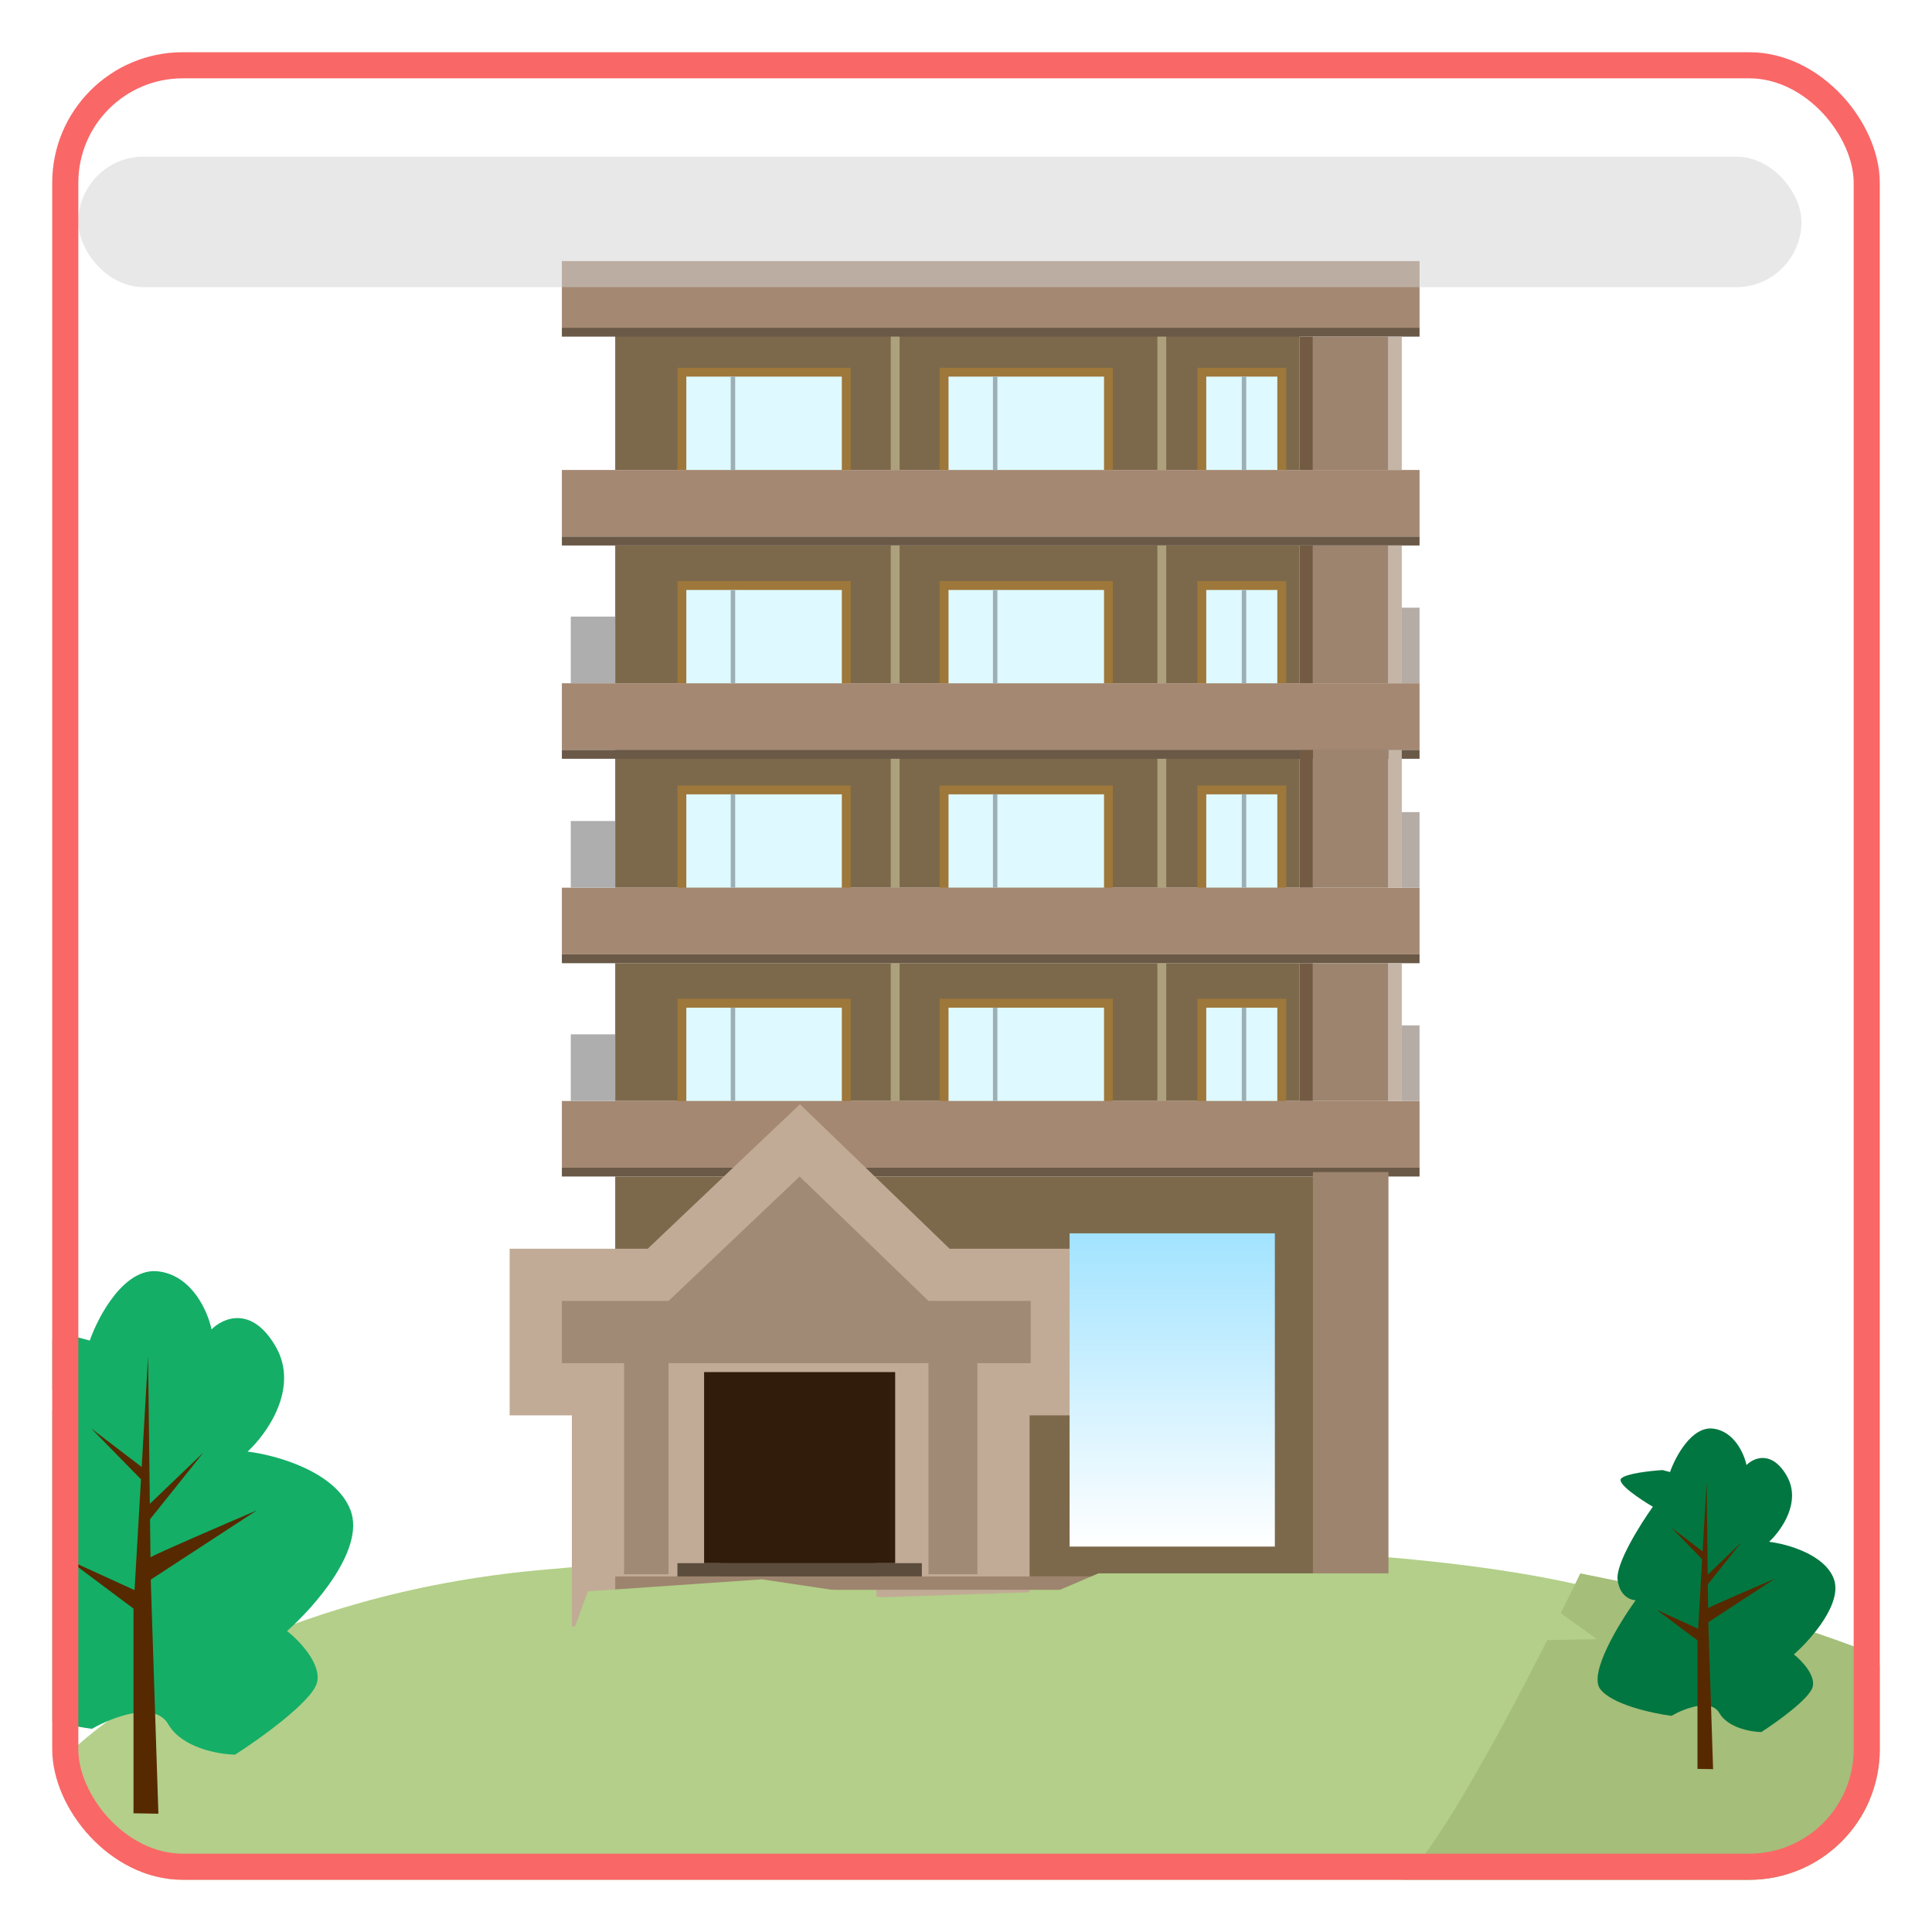 <svg width="74" height="74" viewBox="0 0 74 74" fill="none" xmlns="http://www.w3.org/2000/svg">
<g filter="url(#filter0_d_231_6187)">
<g clip-path="url(#clip0_231_6187)">
<rect x="2" y="1" width="70" height="70" rx="5" fill="white"/>
<path d="M2.347 66.455V71.028H73.981C74.059 68.741 73.935 63.986 72.822 63.254C71.431 62.34 70.272 62.111 60.999 59.825C51.726 57.538 33.18 57.996 20.662 59.139C10.647 60.053 4.279 64.397 2.347 66.455Z" fill="#B3CF89"/>
<path d="M53.681 71.028C55.192 69.875 58.875 62.705 60.528 59.264L64.069 59.984C66.903 60.56 70.444 61.825 71.861 62.385L71.456 71.028H53.681Z" fill="#A5BE7A"/>
<rect x="23.564" y="44.063" width="27.064" height="15.319" fill="#7C694B"/>
<rect x="21.521" y="9" width="32.851" height="2.553" fill="#A48872"/>
<rect x="23.564" y="11.723" width="26.213" height="5.277" fill="#7C694B"/>
<rect x="23.564" y="19.894" width="26.213" height="5.277" fill="#7C694B"/>
<rect x="23.564" y="27.723" width="26.213" height="5.277" fill="#7C694B"/>
<rect x="23.564" y="35.893" width="26.213" height="5.277" fill="#7C694B"/>
<rect x="21.521" y="17" width="32.851" height="2.553" fill="#A48872"/>
<rect x="21.521" y="25.17" width="32.851" height="2.553" fill="#A48872"/>
<rect x="21.521" y="33" width="32.851" height="2.553" fill="#A48872"/>
<rect x="21.521" y="41.17" width="32.851" height="2.553" fill="#A48872"/>
<rect x="21.521" y="11.553" width="32.851" height="0.34" fill="#6A5947"/>
<rect x="21.521" y="19.553" width="32.851" height="0.34" fill="#6A5947"/>
<rect x="21.521" y="27.723" width="32.851" height="0.34" fill="#6A5947"/>
<rect x="21.521" y="35.553" width="32.851" height="0.34" fill="#6A5947"/>
<rect x="21.521" y="43.723" width="32.851" height="0.34" fill="#6A5947"/>
<rect x="25.947" y="13.085" width="6.638" height="3.915" fill="#9E773A"/>
<rect x="26.287" y="13.425" width="5.957" height="3.574" fill="#DEF9FF"/>
<rect x="27.989" y="13.425" width="0.17" height="3.574" fill="#9CAFB5"/>
<rect x="25.947" y="21.255" width="6.638" height="3.915" fill="#9E773A"/>
<rect x="26.287" y="21.596" width="5.957" height="3.574" fill="#DEF9FF"/>
<rect x="27.989" y="21.596" width="0.17" height="3.574" fill="#9CAFB5"/>
<rect x="25.947" y="29.085" width="6.638" height="3.915" fill="#9E773A"/>
<rect x="26.287" y="29.425" width="5.957" height="3.574" fill="#DEF9FF"/>
<rect x="27.989" y="29.425" width="0.17" height="3.574" fill="#9CAFB5"/>
<rect x="25.947" y="37.255" width="6.638" height="3.915" fill="#9E773A"/>
<rect x="26.287" y="37.596" width="5.957" height="3.574" fill="#DEF9FF"/>
<rect x="27.989" y="37.596" width="0.17" height="3.574" fill="#9CAFB5"/>
<rect x="35.989" y="13.085" width="6.638" height="3.915" fill="#9E773A"/>
<rect x="36.33" y="13.425" width="5.957" height="3.574" fill="#DEF9FF"/>
<rect x="38.032" y="13.425" width="0.17" height="3.574" fill="#9CAFB5"/>
<rect x="35.989" y="21.255" width="6.638" height="3.915" fill="#9E773A"/>
<rect x="36.33" y="21.596" width="5.957" height="3.574" fill="#DEF9FF"/>
<rect x="38.032" y="21.596" width="0.17" height="3.574" fill="#9CAFB5"/>
<rect x="35.989" y="29.085" width="6.638" height="3.915" fill="#9E773A"/>
<rect x="36.33" y="29.425" width="5.957" height="3.574" fill="#DEF9FF"/>
<rect x="38.032" y="29.425" width="0.17" height="3.574" fill="#9CAFB5"/>
<rect x="35.989" y="37.255" width="6.638" height="3.915" fill="#9E773A"/>
<rect x="36.33" y="37.596" width="5.957" height="3.574" fill="#DEF9FF"/>
<rect x="38.032" y="37.596" width="0.17" height="3.574" fill="#9CAFB5"/>
<rect x="45.862" y="13.085" width="3.404" height="3.915" fill="#9E773A"/>
<rect x="46.202" y="13.425" width="2.723" height="3.574" fill="#DEF9FF"/>
<rect x="47.564" y="13.425" width="0.17" height="3.574" fill="#9CAFB5"/>
<rect x="45.862" y="21.255" width="3.404" height="3.915" fill="#9E773A"/>
<rect x="46.202" y="21.596" width="2.723" height="3.574" fill="#DEF9FF"/>
<rect x="47.564" y="21.596" width="0.17" height="3.574" fill="#9CAFB5"/>
<rect x="45.862" y="29.085" width="3.404" height="3.915" fill="#9E773A"/>
<rect x="46.202" y="29.425" width="2.723" height="3.574" fill="#DEF9FF"/>
<rect x="47.564" y="29.425" width="0.17" height="3.574" fill="#9CAFB5"/>
<rect x="45.862" y="37.255" width="3.404" height="3.915" fill="#9E773A"/>
<rect x="46.202" y="37.596" width="2.723" height="3.574" fill="#DEF9FF"/>
<rect x="47.564" y="37.596" width="0.17" height="3.574" fill="#9CAFB5"/>
<path d="M31.322 43.344L35.968 47.829H40.478V52.212H38.436V60.298H34.563V52.212H26.606V60.298H22.904V52.212H20.521V47.829H25.208L29.939 43.338L30.634 42.679L31.322 43.344Z" fill="#A08A75" stroke="#C1AB96" stroke-width="2"/>
<rect x="34.117" y="11.894" width="0.34" height="5.106" fill="#ADA07D"/>
<rect x="34.117" y="19.894" width="0.34" height="5.277" fill="#ADA07D"/>
<rect x="34.117" y="28.064" width="0.34" height="4.936" fill="#ADA07D"/>
<rect x="34.117" y="35.893" width="0.34" height="5.277" fill="#ADA07D"/>
<rect x="44.33" y="11.894" width="0.34" height="5.106" fill="#ADA07D"/>
<rect x="44.33" y="19.894" width="0.34" height="5.277" fill="#ADA07D"/>
<rect x="44.33" y="28.064" width="0.34" height="4.936" fill="#ADA07D"/>
<rect x="44.33" y="35.893" width="0.34" height="5.277" fill="#ADA07D"/>
<rect x="50.287" y="11.894" width="2.894" height="5.106" fill="#9D846E"/>
<rect x="50.287" y="19.894" width="2.894" height="5.277" fill="#9D846E"/>
<rect x="50.287" y="27.723" width="2.894" height="5.277" fill="#9D846E"/>
<rect x="50.287" y="35.893" width="2.894" height="5.277" fill="#9D846E"/>
<rect x="49.776" y="11.894" width="0.511" height="5.106" fill="#735A43"/>
<rect x="49.776" y="19.894" width="0.511" height="5.277" fill="#735A43"/>
<rect x="49.776" y="27.723" width="0.511" height="5.277" fill="#735A43"/>
<rect x="49.776" y="35.893" width="0.511" height="5.277" fill="#735A43"/>
<rect x="53.181" y="11.894" width="0.511" height="5.106" fill="#C4B5A7"/>
<rect x="53.181" y="19.894" width="0.511" height="5.277" fill="#C4B5A7"/>
<rect x="53.181" y="27.723" width="0.511" height="5.277" fill="#C4B5A7"/>
<rect x="53.181" y="35.893" width="0.511" height="5.277" fill="#C4B5A7"/>
<rect x="53.691" y="22.276" width="0.681" height="2.894" fill="#B5ACA5"/>
<rect x="53.691" y="30.106" width="0.681" height="2.894" fill="#B5ACA5"/>
<rect x="53.691" y="38.276" width="0.681" height="2.894" fill="#B5ACA5"/>
<rect x="21.862" y="22.617" width="1.702" height="2.553" fill="#AEAEAE"/>
<rect x="21.862" y="30.447" width="1.702" height="2.553" fill="#AEAEAE"/>
<rect x="21.862" y="38.617" width="1.702" height="2.553" fill="#AEAEAE"/>
<rect x="40.968" y="46.239" width="7.862" height="11.999" fill="url(#paint0_linear_231_6187)"/>
<rect x="25.947" y="58.872" width="9.362" height="0.511" fill="#5B4C3C"/>
<rect x="26.968" y="51.553" width="7.319" height="7.319" fill="#311C0B"/>
<rect x="50.287" y="43.893" width="2.894" height="15.489" fill="#9D846E"/>
<rect x="23.564" y="59.383" width="29.617" height="0.511" fill="#9D846E"/>
<path d="M29.189 59.493L22.517 59.951L21.597 62.472L61.166 61.785L58.636 59.951L53.575 59.264H49.204H45.983H42.072L40.462 59.951L33.79 60.18L29.189 59.493Z" fill="#B3CF89"/>
<g filter="url(#filter1_g_231_6187)">
<path d="M6.064 47.696C4.764 47.539 3.772 49.397 3.438 50.345L2.991 50.225C2.261 50.269 0.732 50.434 0.457 50.744C0.182 51.053 1.633 52.017 2.392 52.46C1.626 53.532 0.123 55.923 0.241 56.913C0.359 57.903 1.024 58.161 1.342 58.166C0.327 59.57 -1.527 62.618 -0.825 63.573C-0.123 64.527 2.367 65.067 3.524 65.217C4.28 64.781 5.922 64.135 6.445 65.042C6.969 65.948 8.371 66.196 9.007 66.207C9.971 65.587 11.948 64.169 12.139 63.454C12.331 62.739 11.456 61.834 10.994 61.471C12.039 60.553 13.987 58.345 13.429 56.854C12.87 55.363 10.565 54.73 9.483 54.599C10.223 53.92 11.476 52.164 10.56 50.577C9.644 48.991 8.54 49.477 8.102 49.919C7.964 49.243 7.363 47.852 6.064 47.696Z" fill="#14AE67"/>
</g>
<g filter="url(#filter2_g_231_6187)">
<path d="M65.614 53.719C64.798 53.621 64.175 54.787 63.965 55.383L63.684 55.307C63.226 55.335 62.266 55.439 62.093 55.633C61.921 55.828 62.831 56.432 63.308 56.711C62.827 57.384 61.883 58.885 61.958 59.507C62.032 60.128 62.45 60.29 62.649 60.293C62.012 61.175 60.847 63.089 61.288 63.688C61.729 64.287 63.293 64.626 64.019 64.721C64.494 64.447 65.525 64.041 65.853 64.611C66.182 65.18 67.062 65.335 67.462 65.342C68.067 64.953 69.308 64.063 69.429 63.614C69.549 63.165 68.999 62.596 68.71 62.368C69.365 61.792 70.589 60.406 70.238 59.47C69.888 58.534 68.44 58.136 67.76 58.054C68.226 57.627 69.012 56.525 68.437 55.528C67.862 54.532 67.169 54.838 66.894 55.115C66.807 54.691 66.429 53.818 65.614 53.719Z" fill="#027640"/>
</g>
<path d="M6.067 68.469L5.113 68.453L5.113 60.613L2.623 58.749L5.154 59.906L5.4 55.661L3.493 53.713L5.427 55.189L5.672 50.944L5.739 56.601L7.799 54.627L5.746 57.191L5.764 58.647C5.993 58.505 8.575 57.39 9.838 56.85L5.774 59.503L6.067 68.469Z" fill="#572900"/>
<g filter="url(#filter3_g_231_6187)">
<path d="M65.615 66.762L65.017 66.752L65.017 61.83L63.453 60.659L65.042 61.386L65.197 58.72L64 57.497L65.214 58.424L65.368 55.759L65.41 59.311L66.703 58.071L65.414 59.681L65.425 60.595C65.569 60.506 67.191 59.806 67.983 59.467L65.432 61.133L65.615 66.762Z" fill="#572900"/>
</g>
<rect x="3" y="5" width="66" height="5" rx="2.5" fill="#D3D3D3" fill-opacity="0.5"/>
</g>
<rect x="2.5" y="1.5" width="69" height="69" rx="4.5" stroke="#FA6767"/>
</g>
<defs>
<filter id="filter0_d_231_6187" x="0" y="0" width="74" height="74" filterUnits="userSpaceOnUse" color-interpolation-filters="sRGB">
<feFlood flood-opacity="0" result="BackgroundImageFix"/>
<feColorMatrix in="SourceAlpha" type="matrix" values="0 0 0 0 0 0 0 0 0 0 0 0 0 0 0 0 0 0 127 0" result="hardAlpha"/>
<feOffset dy="1"/>
<feGaussianBlur stdDeviation="1"/>
<feComposite in2="hardAlpha" operator="out"/>
<feColorMatrix type="matrix" values="0 0 0 0 0 0 0 0 0 0 0 0 0 0 0 0 0 0 0.2 0"/>
<feBlend mode="normal" in2="BackgroundImageFix" result="effect1_dropShadow_231_6187"/>
<feBlend mode="normal" in="SourceGraphic" in2="effect1_dropShadow_231_6187" result="shape"/>
</filter>
<filter id="filter1_g_231_6187" x="-1.28" y="47.386" width="15.107" height="19.12" filterUnits="userSpaceOnUse" color-interpolation-filters="sRGB">
<feFlood flood-opacity="0" result="BackgroundImageFix"/>
<feBlend mode="normal" in="SourceGraphic" in2="BackgroundImageFix" result="shape"/>
<feTurbulence type="fractalNoise" baseFrequency="2 2" numOctaves="3" seed="2421" />
<feDisplacementMap in="shape" scale="0.6" xChannelSelector="R" yChannelSelector="G" result="displacedImage" width="100%" height="100%" />
<feMerge result="effect1_texture_231_6187">
<feMergeNode in="displacedImage"/>
</feMerge>
</filter>
<filter id="filter2_g_231_6187" x="60.791" y="53.313" width="9.909" height="12.429" filterUnits="userSpaceOnUse" color-interpolation-filters="sRGB">
<feFlood flood-opacity="0" result="BackgroundImageFix"/>
<feBlend mode="normal" in="SourceGraphic" in2="BackgroundImageFix" result="shape"/>
<feTurbulence type="fractalNoise" baseFrequency="2 2" numOctaves="3" seed="7660" />
<feDisplacementMap in="shape" scale="0.8" xChannelSelector="R" yChannelSelector="G" result="displacedImage" width="100%" height="100%" />
<feMerge result="effect1_texture_231_6187">
<feMergeNode in="displacedImage"/>
</feMerge>
</filter>
<filter id="filter3_g_231_6187" x="63.053" y="55.359" width="5.33" height="11.804" filterUnits="userSpaceOnUse" color-interpolation-filters="sRGB">
<feFlood flood-opacity="0" result="BackgroundImageFix"/>
<feBlend mode="normal" in="SourceGraphic" in2="BackgroundImageFix" result="shape"/>
<feTurbulence type="fractalNoise" baseFrequency="2 2" numOctaves="3" seed="7660" />
<feDisplacementMap in="shape" scale="0.8" xChannelSelector="R" yChannelSelector="G" result="displacedImage" width="100%" height="100%" />
<feMerge result="effect1_texture_231_6187">
<feMergeNode in="displacedImage"/>
</feMerge>
</filter>
<linearGradient id="paint0_linear_231_6187" x1="44.899" y1="46.239" x2="44.899" y2="58.238" gradientUnits="userSpaceOnUse">
<stop stop-color="#A2E3FF"/>
<stop offset="1" stop-color="white"/>
</linearGradient>
<clipPath id="clip0_231_6187">
<rect x="2" y="1" width="70" height="70" rx="5" fill="white"/>
</clipPath>
</defs>
</svg>
